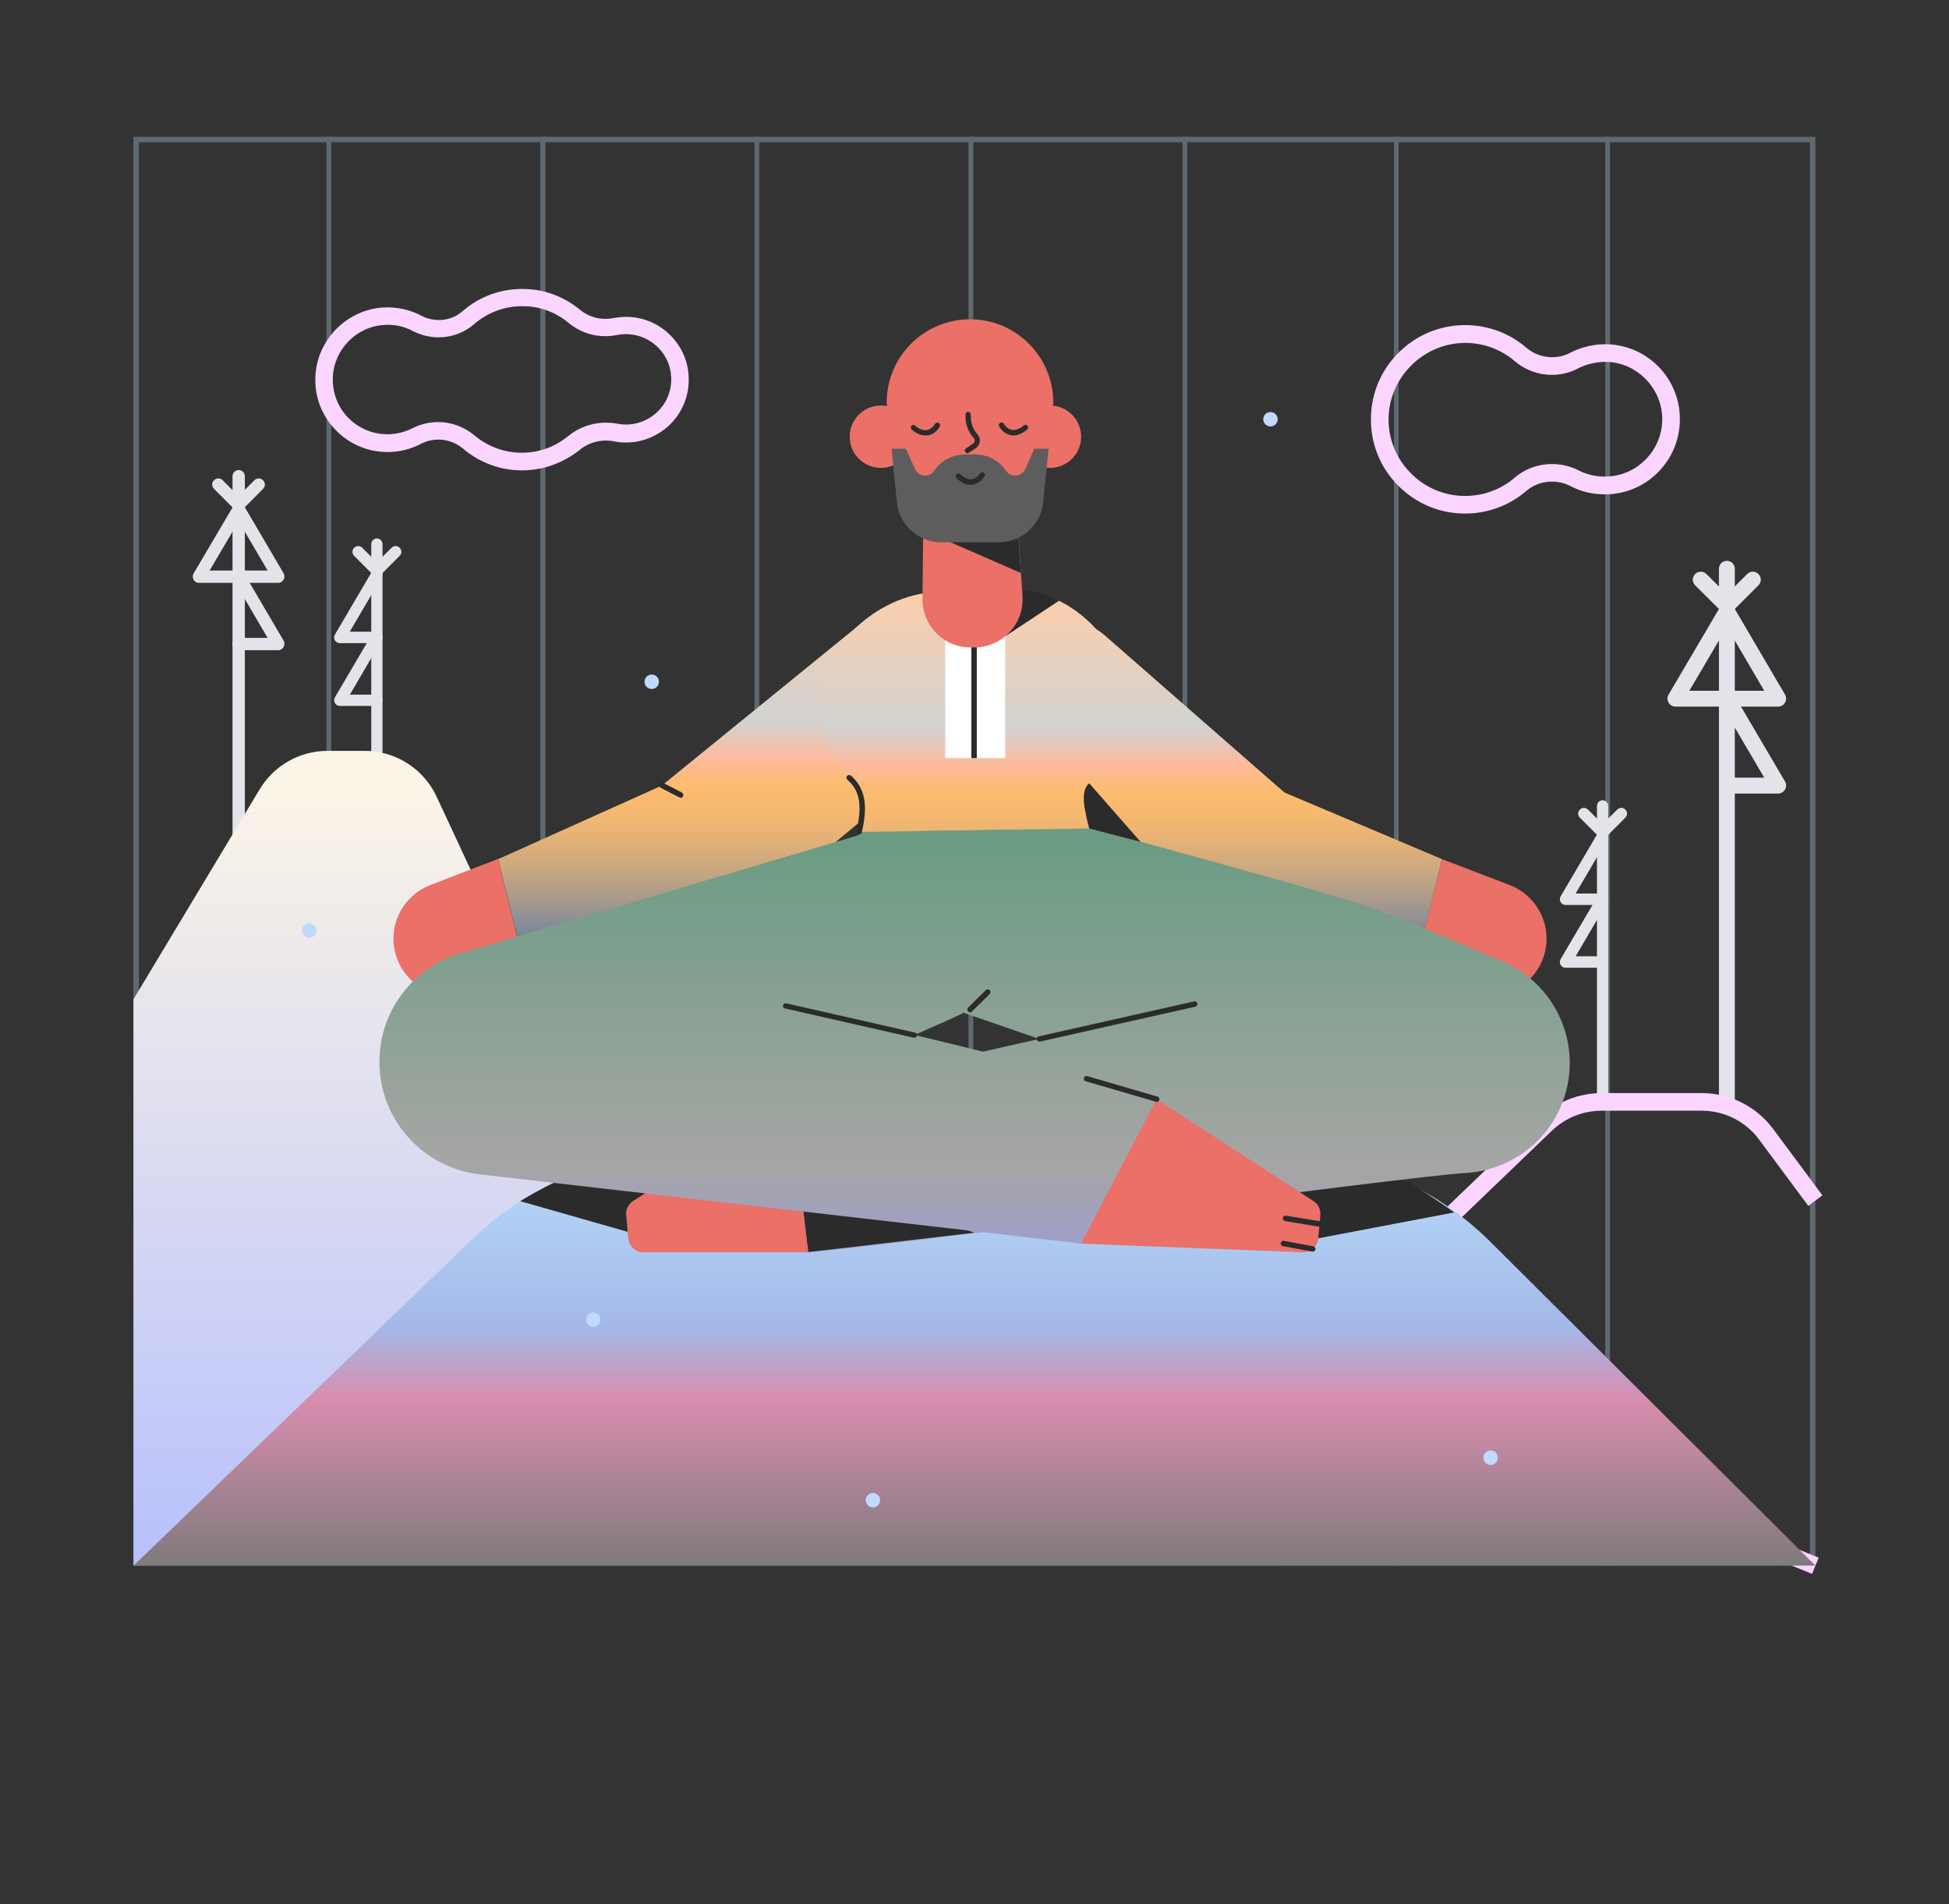 <?xml version="1.0" encoding="iso-8859-1"?>
<!-- Generator: Adobe Illustrator 23.0.2, SVG Export Plug-In . SVG Version: 6.00 Build 0)  -->
<svg version="1.1" id="Layer_1" xmlns="http://www.w3.org/2000/svg" xmlns:xlink="http://www.w3.org/1999/xlink" x="0px" y="0px"
	 viewBox="0 0 1105.6 1080" style="enable-background:new 0 0 1105.6 1080;" xml:space="preserve">
<rect x="0" y="0" width="1105.6" height="1080" fill="#333333" stroke="none"/>
<g style="opacity:0.3;">
	<g>
		<path style="fill:#C4ECFE;" d="M1026.7,80.7V885H78.8V80.7H1026.7 M1029.8,77.6H75.7v810.5h954.1L1029.8,77.6L1029.8,77.6z"/>
	</g>
	<g>
		<g>
			<rect x="306.6" y="77.6" style="fill:#C4ECFE;" width="2.7" height="810.5"/>
		</g>
		<g>
			<rect x="428" y="77.6" style="fill:#C4ECFE;" width="2.7" height="810.5"/>
		</g>
		<g>
			<rect x="306.6" y="77.6" style="fill:#C4ECFE;" width="2.7" height="810.5"/>
		</g>
		<g>
			<rect x="185.2" y="77.6" style="fill:#C4ECFE;" width="2.7" height="810.5"/>
		</g>
		<g>
			<rect x="549.4" y="77.6" style="fill:#C4ECFE;" width="2.7" height="810.5"/>
		</g>
		<g>
			<rect x="670.8" y="77.6" style="fill:#C4ECFE;" width="2.7" height="810.5"/>
		</g>
		<g>
			<rect x="790.7" y="77.6" style="fill:#C4ECFE;" width="2.7" height="810.5"/>
		</g>
		<g>
			<rect x="910.6" y="77.6" style="fill:#C4ECFE;" width="2.7" height="810.5"/>
		</g>
	</g>
</g>
<circle style="fill:#BFD9FF;" cx="720.7" cy="237.8" r="4.1"/>
<circle style="fill:#BFD9FF;" cx="369.7" cy="386.7" r="4.1"/>
<g>
	<g>
		<path style="fill:#E2E4E9;" d="M213.8,554.8c-1.8,0-3.2-1.5-3.2-3.2V325.2c0-1.8,1.5-3.2,3.2-3.2s3.2,1.5,3.2,3.2v226.4
			C217,553.4,215.6,554.8,213.8,554.8z"/>
	</g>
	<g>
		<path style="fill:#E2E4E9;" d="M213.8,364.8h-21c-1.2,0-2.2-0.6-2.8-1.6s-0.6-2.2,0-3.3l21-35.7c0.9-1.5,2.9-2.1,4.4-1.1
			c1.5,0.9,2.1,2.9,1.1,4.4l-18.1,30.8h15.3c1.8,0,3.2,1.5,3.2,3.2S215.6,364.8,213.8,364.8z"/>
	</g>
	<g>
		<path style="fill:#E2E4E9;" d="M213.8,400.4h-21c-1.2,0-2.2-0.6-2.8-1.6s-0.6-2.2,0-3.3l21-35.7c0.9-1.5,2.9-2.1,4.4-1.1
			c1.5,0.9,2.1,2.9,1.1,4.4l-18,30.9h15.3c1.8,0,3.2,1.5,3.2,3.2S215.6,400.4,213.8,400.4z"/>
	</g>
	<g>
		<path style="fill:#E2E4E9;" d="M213.8,326.8c-1.8,0-3.2-1.5-3.2-3.2v-15c0-1.8,1.5-3.2,3.2-3.2s3.2,1.5,3.2,3.2v15
			C217,325.4,215.6,326.8,213.8,326.8z"/>
	</g>
	<g>
		<path style="fill:#E2E4E9;" d="M213.8,326.8c-0.8,0-1.7-0.3-2.3-0.9l-10.6-10.6c-1.3-1.3-1.3-3.3,0-4.6c1.3-1.3,3.3-1.3,4.6,0
			l10.6,10.6c1.3,1.3,1.3,3.3,0,4.6C215.5,326.5,214.6,326.8,213.8,326.8z"/>
	</g>
	<g>
		<path style="fill:#E2E4E9;" d="M213.8,326.8c-0.8,0-1.7-0.3-2.3-0.9c-1.3-1.3-1.3-3.3,0-4.6l10.6-10.6c1.3-1.3,3.3-1.3,4.6,0
			s1.3,3.3,0,4.6l-10.6,10.6C215.5,326.5,214.6,326.8,213.8,326.8z"/>
	</g>
</g>
<g>
	<g>
		<path style="fill:#E2E4E9;" d="M135.4,535c-1.9,0-3.5-1.6-3.5-3.5V288c0-1.9,1.6-3.5,3.5-3.5s3.5,1.6,3.5,3.5v243.5
			C138.9,533.4,137.3,535,135.4,535z"/>
	</g>
	<g>
		<path style="fill:#E2E4E9;" d="M135.4,330.6h-22.6c-1.3,0-2.4-0.7-3-1.8c-0.6-1.1-0.6-2.4,0-3.5l22.6-38.3c1-1.7,3.1-2.2,4.8-1.2
			s2.2,3.1,1.2,4.8l-19.5,33h16.5c1.9,0,3.5,1.6,3.5,3.5S137.3,330.6,135.4,330.6z"/>
	</g>
	<g>
		<path style="fill:#E2E4E9;" d="M157.9,330.6h-22.5c-1.9,0-3.5-1.6-3.5-3.5s1.6-3.5,3.5-3.5h16.4l-19.4-33.1
			c-1-1.7-0.4-3.8,1.2-4.8c1.7-1,3.8-0.4,4.8,1.2l22.5,38.3c0.6,1.1,0.6,2.4,0,3.5S159.1,330.6,157.9,330.6z"/>
	</g>
	<g>
		<path style="fill:#E2E4E9;" d="M157.9,368.8h-22.5c-1.9,0-3.5-1.6-3.5-3.5s1.6-3.5,3.5-3.5h16.4l-19.4-33.1
			c-1-1.7-0.4-3.8,1.2-4.8c1.7-1,3.8-0.4,4.8,1.2l22.5,38.3c0.6,1.1,0.6,2.4,0,3.5S159.1,368.8,157.9,368.8z"/>
	</g>
	<g>
		<path style="fill:#E2E4E9;" d="M135.4,289.8c-1.9,0-3.5-1.6-3.5-3.5v-16.2c0-1.9,1.6-3.5,3.5-3.5s3.5,1.6,3.5,3.5v16.2
			C138.9,288.2,137.3,289.8,135.4,289.8z"/>
	</g>
	<g>
		<path style="fill:#E2E4E9;" d="M135.4,289.8c-0.9,0-1.8-0.3-2.5-1l-11.5-11.5c-1.4-1.4-1.4-3.6,0-4.9c1.4-1.4,3.6-1.4,4.9,0
			l11.5,11.5c1.4,1.4,1.4,3.6,0,4.9C137.2,289.4,136.3,289.8,135.4,289.8z"/>
	</g>
	<g>
		<path style="fill:#E2E4E9;" d="M135.4,289.8c-0.9,0-1.8-0.3-2.5-1c-1.4-1.4-1.4-3.6,0-4.9l11.4-11.5c1.4-1.4,3.6-1.4,4.9,0
			c1.4,1.4,1.4,3.6,0,4.9l-11.4,11.5C137.2,289.4,136.3,289.8,135.4,289.8z"/>
	</g>
</g>
<linearGradient id="SVGID_1_" gradientUnits="userSpaceOnUse" x1="220.65" y1="-119.143" x2="220.65" y2="943.938" gradientTransform="matrix(1 0 0 -1 0 1392)">
	<stop  offset="0" style="stop-color:#D96359"/>
	<stop  offset="0.401" style="stop-color:#90979D"/>
	<stop  offset="0.501" style="stop-color:#7E9DAE"/>
	<stop  offset="0.591" style="stop-color:#B8C1FC"/>
	<stop  offset="1" style="stop-color:#FBF4E7"/>
</linearGradient>
<path style="fill:url(#SVGID_1_);" d="M365.6,704.9L248.2,453c-7.1-16.4-23.3-27.1-41.2-27.1h-21.3c-15.7,0-30.3,8.3-38.4,21.8
	L75.7,566.8v321.3L365.6,704.9z"/>
<g>
	<g>
		<path style="fill:#E2E4E9;" d="M909.1,628.2c-1.8,0-3.2-1.5-3.2-3.2V473.7c0-1.8,1.5-3.2,3.2-3.2s3.2,1.5,3.2,3.2V625
			C912.3,626.8,910.9,628.2,909.1,628.2z"/>
	</g>
	<g>
		<path style="fill:#E2E4E9;" d="M909.1,513.3h-21c-1.2,0-2.2-0.6-2.8-1.6s-0.6-2.2,0-3.3l21-35.7c0.9-1.5,2.9-2.1,4.4-1.1
			c1.5,0.9,2.1,2.9,1.2,4.4l-18.1,30.8h15.3c1.8,0,3.2,1.5,3.2,3.2S910.9,513.3,909.1,513.3z"/>
	</g>
	<g>
		<path style="fill:#E2E4E9;" d="M909.1,548.9h-21c-1.2,0-2.2-0.6-2.8-1.6s-0.6-2.2,0-3.3l21-35.7c0.9-1.5,2.9-2.1,4.4-1.1
			c1.5,0.9,2.1,2.9,1.2,4.4l-18.1,30.8h15.3c1.8,0,3.2,1.5,3.2,3.2S910.9,548.9,909.1,548.9z"/>
	</g>
	<g>
		<path style="fill:#E2E4E9;" d="M909.1,475.3c-1.8,0-3.2-1.5-3.2-3.2v-15c0-1.8,1.5-3.2,3.2-3.2s3.2,1.5,3.2,3.2v15
			C912.3,473.9,910.9,475.3,909.1,475.3z"/>
	</g>
	<g>
		<path style="fill:#E2E4E9;" d="M909.1,475.3c-0.8,0-1.7-0.3-2.3-0.9l-10.6-10.6c-1.3-1.3-1.3-3.3,0-4.6c1.3-1.3,3.3-1.3,4.6,0
			l10.6,10.6c1.3,1.3,1.3,3.3,0,4.6C910.8,475,909.9,475.3,909.1,475.3z"/>
	</g>
	<g>
		<path style="fill:#E2E4E9;" d="M909.1,475.3c-0.8,0-1.7-0.3-2.3-0.9c-1.3-1.3-1.3-3.3,0-4.6l10.6-10.6c1.3-1.3,3.3-1.3,4.6,0
			s1.3,3.3,0,4.6l-10.6,10.6C910.8,475,909.9,475.3,909.1,475.3z"/>
	</g>
</g>
<g>
	<g>
		<path style="fill:#E2E4E9;" d="M979.6,631.8c-2.5,0-4.5-2-4.5-4.5V345.7c0-2.5,2-4.5,4.5-4.5s4.5,2,4.5,4.5v281.6
			C984.1,629.8,982.1,631.8,979.6,631.8z"/>
	</g>
	<g>
		<path style="fill:#E2E4E9;" d="M979.6,400.8h-29.2c-1.6,0-3.1-0.9-3.9-2.3c-0.8-1.4-0.8-3.1,0-4.5l29.2-49.6
			c1.3-2.1,4-2.9,6.2-1.6c2.1,1.3,2.9,4,1.6,6.2l-25.2,42.8h21.3c2.5,0,4.5,2,4.5,4.5S982.1,400.8,979.6,400.8z"/>
	</g>
	<g>
		<path style="fill:#E2E4E9;" d="M1008.7,400.8h-29.1c-2.5,0-4.5-2-4.5-4.5s2-4.5,4.5-4.5h21.2L975.7,349c-1.3-2.1-0.5-4.9,1.6-6.2
			c2.1-1.3,4.9-0.5,6.2,1.6l29.1,49.6c0.8,1.4,0.8,3.1,0,4.5S1010.3,400.8,1008.7,400.8z"/>
	</g>
	<g>
		<path style="fill:#E2E4E9;" d="M1008.7,450.1h-29.1c-2.5,0-4.5-2-4.5-4.5s2-4.5,4.5-4.5h21.2l-25.1-42.7c-1.3-2.1-0.5-4.9,1.6-6.2
			c2.1-1.3,4.9-0.5,6.2,1.6l29.1,49.5c0.8,1.4,0.8,3.1,0,4.5C1011.8,449.2,1010.3,450.1,1008.7,450.1z"/>
	</g>
	<g>
		<path style="fill:#E2E4E9;" d="M979.6,348c-2.5,0-4.5-2-4.5-4.5v-20.9c0-2.5,2-4.5,4.5-4.5s4.5,2,4.5,4.5v20.9
			C984.1,346,982.1,348,979.6,348z"/>
	</g>
	<g>
		<path style="fill:#E2E4E9;" d="M979.6,348c-1.1,0-2.3-0.4-3.2-1.3L961.6,332c-1.8-1.8-1.8-4.6,0-6.4s4.6-1.8,6.4,0l14.8,14.7
			c1.8,1.8,1.8,4.6,0,6.4C981.9,347.6,980.8,348,979.6,348z"/>
	</g>
	<g>
		<path style="fill:#E2E4E9;" d="M979.6,348c-1.2,0-2.3-0.4-3.2-1.3c-1.8-1.8-1.8-4.6,0-6.4l14.7-14.7c1.8-1.8,4.6-1.8,6.4,0
			c1.8,1.8,1.8,4.6,0,6.4l-14.7,14.7C981.9,347.6,980.8,348,979.6,348z"/>
	</g>
</g>
<g>
	<path style="fill:#F9D5FF;" d="M1027.9,892.7l-211.7-86l-27.6-91.2l85-81.5c9.5-9,21.9-14,35-14h56.8c15.9,0,31,7.6,40.5,20.4
		l27.9,37.6l-8,6l-27.9-37.6c-7.6-10.3-19.7-16.4-32.5-16.4h-56.8c-10.5,0-20.5,4-28.1,11.2L800,718.5l24.4,80.8l207.3,84.2
		L1027.9,892.7z"/>
</g>
<linearGradient id="SVGID_2_" gradientUnits="userSpaceOnUse" x1="552.75" y1="499" x2="552.75" y2="741.033" gradientTransform="matrix(1 0 0 -1 0 1392)">
	<stop  offset="0" style="stop-color:#7A7A7A"/>
	<stop  offset="0.409" style="stop-color:#D88DAE"/>
	<stop  offset="0.578" style="stop-color:#A4B8E7"/>
	<stop  offset="1" style="stop-color:#B8DDFB"/>
</linearGradient>
<path style="fill:url(#SVGID_2_);" d="M75.7,888.1l192.8-185.8c32.4-31.2,75.5-48.6,120.5-48.6h333.8c45.9,0,90,18.2,122.6,50.6
	L1029.8,888L75.7,888.1L75.7,888.1z"/>
<g>
	<path style="fill:#2B2B2B;" d="M295.1,681.3l97,27.7l23-42.9c0,0-69.6-8-86.6-1.6C311.4,671.1,295.1,681.3,295.1,681.3z"/>
	<path style="fill:#2B2B2B;" d="M712.4,709.1l112.5-21.4c0,0-43.7-32.3-64.7-33.9s-83.7,27.7-83.7,27.7L712.4,709.1z"/>
	<g>
		<g>
			<path style="fill:#EA7068;" d="M299.8,557.7l-38.3,6.8c-17.7,3.1-34.6-8.7-37.8-26.4c-2.8-15.6,6.1-30.6,20.4-36.1l38.4-14.8"/>
			
				<linearGradient id="SVGID_3_" gradientUnits="userSpaceOnUse" x1="415.277" y1="860.664" x2="415.277" y2="1065.199" gradientTransform="matrix(1 0 0 -1 0 1392)">
				<stop  offset="0" style="stop-color:#77879D"/>
				<stop  offset="0.089" style="stop-color:#A1978E"/>
				<stop  offset="0.188" style="stop-color:#C9A780"/>
				<stop  offset="0.279" style="stop-color:#E5B275"/>
				<stop  offset="0.358" style="stop-color:#F7B96F"/>
				<stop  offset="0.415" style="stop-color:#FDBB6D"/>
				<stop  offset="0.499" style="stop-color:#FDBB9F"/>
				<stop  offset="0.599" style="stop-color:#D1D2D1"/>
				<stop  offset="1" style="stop-color:#FECEAA"/>
			</linearGradient>
			<path style="fill:url(#SVGID_3_);" d="M282.6,487.3l92.8-41.7l115.8-94.2c19.1-15.9,30.3-4.5,46.3,14.6
				c15.9,19.1,13.4,47.5-5.7,63.4L408.2,532.6l-2.7,2.3c-4.2,3.5-9.1,5.7-14.1,6.6l-91.5,16.2L282.6,487.3z"/>
		</g>
		<g>
			
				<linearGradient id="SVGID_4_" gradientUnits="userSpaceOnUse" x1="685.373" y1="859.925" x2="685.373" y2="1058.733" gradientTransform="matrix(1 0 0 -1 0 1392)">
				<stop  offset="0" style="stop-color:#77879D"/>
				<stop  offset="0.089" style="stop-color:#A1978E"/>
				<stop  offset="0.188" style="stop-color:#C9A780"/>
				<stop  offset="0.279" style="stop-color:#E5B275"/>
				<stop  offset="0.358" style="stop-color:#F7B96F"/>
				<stop  offset="0.415" style="stop-color:#FDBB6D"/>
				<stop  offset="0.499" style="stop-color:#FDBB9F"/>
				<stop  offset="0.599" style="stop-color:#D1D2D1"/>
				<stop  offset="1" style="stop-color:#FECEAA"/>
			</linearGradient>
			<path style="fill:url(#SVGID_4_);" d="M818,487.3l-89.4-37.8l-102-89.2c-19.1-15.9-47.5-13.4-63.4,5.7s-13.4,47.5,5.7,63.4
				l123.6,103.3l2.7,2.3c4.2,3.5,9.1,5.7,14.1,6.6l91.5,16.2L818,487.3z"/>
			<path style="fill:#EA7068;" d="M800.7,557.7l38.3,6.8c17.7,3.1,34.6-8.7,37.8-26.4c2.8-15.6-6.1-30.6-20.4-36.1L818,487.3"/>
		</g>
		
			<linearGradient id="SVGID_5_" gradientUnits="userSpaceOnUse" x1="662.843" y1="913.37" x2="662.843" y2="454.993" gradientTransform="matrix(1 0 0 -1 0 1392)">
			<stop  offset="0" style="stop-color:#6B9C83"/>
			<stop  offset="0.401" style="stop-color:#A6A6A4"/>
			<stop  offset="0.501" style="stop-color:#9F9FC8"/>
			<stop  offset="0.591" style="stop-color:#9FCCEC"/>
			<stop  offset="1" style="stop-color:#FFE7B0"/>
		</linearGradient>
		<path style="fill:url(#SVGID_5_);" d="M589.8,461.9c0,0,171.2,46,192.3,54.3c21,8.4,41.9,17,62.6,25.9l8,3.4
			c31.7,13.7,46.3,50.4,32.7,82.1c-9.7,22.5-31.1,36.4-53.9,37.7c-31.4,1.7-341.1,43.3-373,44.9L435.2,624l381.1-85.7L802.9,663
			l-276.4-95.5L589.8,461.9z"/>
		<polyline style="fill:#2B2B2B;" points="458.4,710.2 452.4,660.1 552.6,699.2 		"/>
		<path style="fill:#EA7068;" d="M448.1,623.5L359,681.3c-2.6,1.7-4.1,4.8-3.8,7.9l1.2,13.3c0.4,4.4,4.1,7.8,8.5,7.8h93.6
			L448.1,623.5z"/>
		
			<linearGradient id="SVGID_6_" gradientUnits="userSpaceOnUse" x1="435.671" y1="913.626" x2="435.671" y2="464.413" gradientTransform="matrix(1 0 0 -1 0 1392)">
			<stop  offset="0" style="stop-color:#6B9C83"/>
			<stop  offset="0.401" style="stop-color:#A6A6A4"/>
			<stop  offset="0.501" style="stop-color:#9F9FC8"/>
			<stop  offset="0.591" style="stop-color:#9FCCEC"/>
			<stop  offset="1" style="stop-color:#FFE7B0"/>
		</linearGradient>
		<path style="fill:url(#SVGID_6_);" d="M577.9,545.4l-27.5,27.3l-3.8,1.8l-7.6,3.6l-15.4,6.8c-5.1,2.3-10.3,4.4-15.5,6.6l-15.6,6.4
			c-20.8,8.4-41.8,16.1-62.9,23.6s-42.4,14.4-63.8,21.2c-21.4,6.7-42.9,13.1-64.5,19.2L287,539c30.9,5.6,61.8,11.5,92.7,17.7
			l23.1,4.7l23.1,4.9c15.4,3.2,30.8,6.7,46.2,10c30.8,6.9,61.5,14.1,92.2,21.9c30.7,7.9,61.3,15.8,91.8,25.2l-42.8,81.9L272,666.1
			c-35.3-4.2-60.5-36.1-56.3-71.4c2.9-24.9,19.8-44.8,41.9-52.9l255.8-75.9L577.9,545.4z"/>
		
			<linearGradient id="SVGID_7_" gradientUnits="userSpaceOnUse" x1="552.564" y1="913.37" x2="552.564" y2="454.993" gradientTransform="matrix(1 0 0 -1 0 1392)">
			<stop  offset="0" style="stop-color:#6B9C83"/>
			<stop  offset="0.401" style="stop-color:#A6A6A4"/>
			<stop  offset="0.501" style="stop-color:#9F9FC8"/>
			<stop  offset="0.591" style="stop-color:#9FCCEC"/>
			<stop  offset="1" style="stop-color:#FFE7B0"/>
		</linearGradient>
		<path style="fill:url(#SVGID_7_);" d="M487.4,471.8c-11,31.8,5.1,75.2,40.9,73.6c27.6-1.2,29.6-0.1,41.2-0.6
			c36.8-1.6,60.5-40.1,48.5-74.9L487.4,471.8z"/>
		
			<linearGradient id="SVGID_8_" gradientUnits="userSpaceOnUse" x1="551.278" y1="859.925" x2="551.278" y2="1058.733" gradientTransform="matrix(1 0 0 -1 0 1392)">
			<stop  offset="0" style="stop-color:#77879D"/>
			<stop  offset="0.089" style="stop-color:#A1978E"/>
			<stop  offset="0.188" style="stop-color:#C9A780"/>
			<stop  offset="0.279" style="stop-color:#E5B275"/>
			<stop  offset="0.358" style="stop-color:#F7B96F"/>
			<stop  offset="0.415" style="stop-color:#FDBB6D"/>
			<stop  offset="0.499" style="stop-color:#FDBB9F"/>
			<stop  offset="0.599" style="stop-color:#D1D2D1"/>
			<stop  offset="1" style="stop-color:#FECEAA"/>
		</linearGradient>
		<path style="fill:url(#SVGID_8_);" d="M617.9,469.9c0,0-3.1-7.8-3.4-18.4c-0.2-10.5,25.1-27.2,23.7-59.2
			c-1.1-24.6-28.4-60.3-71.3-58.9l-34.6,2.3c-37.7,1.3-66.9,35-67.9,61.2h-0.1c0,0.7,0.1,1.5,0.1,2.2c0,0.2,0,0.5,0,0.7l0,0
			c3.2,43.6,33.5,40.9,22.8,72.1L617.9,469.9z"/>
		<rect x="536.2" y="344.4" style="fill:#FFFFFF;" width="34" height="85.6"/>
		<g>
			<rect x="551" y="349.8" style="fill:#2B2B2B;" width="3.1" height="80.2"/>
		</g>
		<circle style="fill:#EA7068;" cx="595.6" cy="247.7" r="17.7"/>
		<path style="fill:#2B2B2B;" d="M570.4,360.8l30.4-20.1c0,0-12.6-8-33.9-7.3L570.4,360.8z"/>
		<path style="fill:#EA7068;" d="M523.3,339.7l0.8-83.5l50.3-1.8l5.6,83.3c1.3,15.7-11,29.2-26.7,29.5h-2.2
			C535.7,367.6,523.2,355.1,523.3,339.7z"/>
		<polygon style="fill:#2B2B2B;" points="534.5,305.5 579.1,325 576.9,293.4 		"/>
		<path id="XMLID_18_" style="fill:#EA7068;" d="M563.4,305.5l-26.5-0.1c-14.6,0-26.8-11-28.4-25.5l-5.5-51.6
			c0-26.1,21.2-47.2,47.3-47.2l0,0c26.1,0,47.2,21.2,47.2,47.3l-5.7,51.6C590.2,294.6,578,305.5,563.4,305.5z"/>
		<g>
			<path style="fill:#2B2B2B;" d="M548.9,257.1c-0.5,0-1-0.2-1.3-0.7c-0.5-0.7-0.3-1.7,0.4-2.1l4.2-2.8c0.4-0.4,0.7-0.9,0.7-1.4
				c0.1-0.6-0.1-1.2-0.6-1.7c-2.9-3.3-4.6-7.5-4.6-12v-1.3c0-0.8,0.7-1.5,1.5-1.5s1.5,0.7,1.5,1.5v1.3c0,3.7,1.4,7.3,3.8,10
				c1,1.1,1.4,2.5,1.3,3.9c-0.1,1.4-0.8,2.7-1.9,3.6l-0.1,0.1l-4.3,2.8C549.5,257,549.2,257.1,548.9,257.1z"/>
		</g>
		<g>
			<path style="fill:#2B2B2B;" d="M525,247c-2.5,0-5.1-1.1-7.8-3.3c-0.7-0.5-0.7-1.5-0.2-2.1c0.5-0.7,1.5-0.7,2.1-0.2
				c2.5,2.1,4.9,2.9,6.9,2.5c2.8-0.6,4.4-3.4,4.4-3.4c0.4-0.7,1.3-1,2.1-0.6c0.7,0.4,1,1.3,0.6,2.1c-0.1,0.2-2.2,4.1-6.4,4.9
				C526.1,247,525.5,247,525,247z"/>
		</g>
		<g>
			<path style="fill:#2B2B2B;" d="M574.8,247c-0.6,0-1.1-0.1-1.6-0.2c-4.2-0.9-6.4-4.8-6.4-4.9c-0.4-0.7-0.1-1.7,0.6-2.1
				c0.7-0.4,1.7-0.1,2.1,0.6c0,0.1,1.6,2.8,4.4,3.4c2,0.4,4.4-0.5,6.9-2.5c0.7-0.5,1.6-0.4,2.1,0.2c0.5,0.7,0.4,1.6-0.2,2.1
				C580,245.9,577.3,247,574.8,247z"/>
		</g>
		<circle style="fill:#EA7068;" cx="499.7" cy="247.7" r="17.7"/>
		<path style="fill:#5D5D5D;" d="M586.8,254.5l-5.3,11.6c-1.9,4.3-7.8,4.9-10.6,1.2l-0.8-1.1c-4-5.3-10.2-8.4-16.8-8.4h-3h-3
			c-6.6,0-12.9,3.1-16.8,8.4l-0.8,1.1c-2.8,3.8-8.6,3.1-10.6-1.2l-5.3-11.6h-8l3,30.3c1.3,13,12.2,22.8,25.2,22.8h16.3h16.3
			c13,0,23.9-9.9,25.2-22.8l3-30.3L586.8,254.5L586.8,254.5z"/>
		<g>
			<path style="fill:#2B2B2B;" d="M550.6,275c-2.6,0-5.3-1.2-8-3.7c-0.6-0.6-0.7-1.5-0.1-2.2c0.6-0.6,1.5-0.7,2.2-0.1
				c2.4,2.2,4.7,3.1,6.7,2.8c2.8-0.4,4.5-3.2,4.5-3.2c0.4-0.7,1.4-1,2.1-0.5c0.7,0.4,1,1.4,0.5,2.1c-0.1,0.2-2.4,4-6.7,4.7
				C551.4,275,551,275,550.6,275z"/>
		</g>
		<g>
			<path style="fill:#2B2B2B;" d="M487.4,473.3c-0.1,0-0.2,0-0.3,0c-0.8-0.2-1.3-1-1.2-1.8c3.3-14.9,1.8-23.1-5.2-29.2
				c-0.6-0.6-0.7-1.5-0.2-2.2c0.6-0.6,1.5-0.7,2.2-0.2c9.8,8.5,8.8,20.5,6.2,32.2C488.7,472.8,488.1,473.3,487.4,473.3z"/>
		</g>
		<path style="fill:#2B2B2B;" d="M617.9,469.9c-1.3-4.4-2-8.4-2.7-12.1c-0.4-2.3-1.4-10.6,2.7-13.5l29.1,33.2L617.9,469.9z"/>
		<path style="fill:#EA7068;" d="M656.1,623.5l89.1,57.8c2.6,1.7,4.1,4.8,3.8,7.9l-1.2,13.3c-0.4,4.4-4.1,7.8-8.5,7.8l-126.1-4.9
			L656.1,623.5z"/>
		<g>
			<path style="fill:#2B2B2B;" d="M589.6,590.8c-0.7,0-1.3-0.5-1.5-1.2c-0.2-0.8,0.3-1.6,1.2-1.8l88.1-19.8c0.8-0.2,1.6,0.3,1.8,1.2
				c0.2,0.8-0.3,1.6-1.2,1.8l-88.1,19.8C589.8,590.8,589.7,590.8,589.6,590.8z"/>
		</g>
		<g>
			<path style="fill:#2B2B2B;" d="M518.7,588.6c-0.1,0-0.2,0-0.3,0L445.3,572c-0.8-0.2-1.3-1-1.1-1.8s1-1.3,1.8-1.1l73.1,16.6
				c0.8,0.2,1.3,1,1.1,1.8C520,588.1,519.4,588.6,518.7,588.6z"/>
		</g>
		<g>
			<path style="fill:#2B2B2B;" d="M748.6,695.8c-0.1,0-0.2,0-0.3,0l-19.3-3.2c-0.8-0.1-1.4-0.9-1.3-1.8c0.1-0.8,0.9-1.4,1.8-1.3
				l19.3,3.2c0.8,0.1,1.4,0.9,1.3,1.8C750,695.3,749.3,695.8,748.6,695.8z"/>
		</g>
		<g>
			<path style="fill:#2B2B2B;" d="M744.7,709.9c-0.1,0-0.2,0-0.3,0l-16.7-3.1c-0.8-0.2-1.4-1-1.2-1.8s1-1.4,1.8-1.2l16.7,3.1
				c0.8,0.2,1.4,1,1.2,1.8C746.1,709.4,745.4,709.9,744.7,709.9z"/>
		</g>
		<g>
			<path style="fill:#2B2B2B;" d="M656.1,625c-0.1,0-0.3,0-0.4-0.1l-39.8-11.6c-0.8-0.2-1.3-1.1-1-1.9c0.2-0.8,1.1-1.3,1.9-1
				l39.8,11.6c0.8,0.2,1.3,1.1,1,1.9C657.4,624.6,656.8,625,656.1,625z"/>
		</g>
		<g>
			<path style="fill:#2B2B2B;" d="M550.3,574.2c-0.4,0-0.8-0.2-1.1-0.5c-0.6-0.6-0.6-1.6,0-2.2l10-9.9c0.6-0.6,1.6-0.6,2.2,0
				c0.6,0.6,0.6,1.6,0,2.2l-10,9.9C551.1,574.1,550.7,574.2,550.3,574.2z"/>
		</g>
		<g>
			<path style="fill:#2B2B2B;" d="M386.1,452.5c-0.2,0-0.5-0.1-0.7-0.2l-10.7-5.5c-0.7-0.4-1-1.3-0.7-2.1c0.4-0.7,1.3-1,2.1-0.7
				l10.7,5.5c0.7,0.4,1,1.3,0.7,2.1C387.2,452.2,386.7,452.5,386.1,452.5z"/>
		</g>
	</g>
</g>
<g>
	<path style="fill:#F9D5FF;" d="M831.1,291.3c-14.5,0-28-5.7-38.2-16.1s-15.6-24.1-15.2-38.7c0.3-13.8,5.9-26.8,15.8-36.6
		c9.9-9.8,23-15.3,36.8-15.5c13-0.2,25.7,4.3,35.5,12.8c6.9,5.9,16.9,7.1,24.7,3c6.9-3.6,14.7-5.3,22.5-4.9l0,0
		c21.7,1.3,38.9,18.7,39.9,40.5c0.5,11.7-3.6,22.9-11.7,31.4c-8.1,8.5-19,13.2-30.8,13.2c-7,0-13.8-1.6-19.5-4.7
		c-8.2-4.2-18.2-3.1-25,2.7C856.3,286.7,843.9,291.3,831.1,291.3z M831.2,194.5c-0.2,0-0.5,0-0.7,0c-23.1,0.4-42.2,19.3-42.8,42.3
		c-0.3,11.8,4.1,23,12.4,31.4c8.2,8.4,19.2,13.1,31,13.1c10.4,0,20.5-3.7,28.3-10.5c9.8-8.4,24.4-10,36.1-4
		c4.4,2.3,9.5,3.5,14.9,3.5c9,0,17.3-3.6,23.5-10.1s9.4-15,9-24c-0.8-16.4-14.2-30-30.5-30.9c-6-0.3-12,1-17.3,3.7
		c-11.4,6.1-25.9,4.4-35.9-4.2C851.5,198.2,841.6,194.5,831.2,194.5z"/>
</g>
<g>
	<path style="fill:#F9D5FF;" d="M296.1,266.8c-12.3,0-24.1-4.4-33.4-12.3c-6.8-5.7-16.2-6.8-24-2.7c-5.8,3-12.2,4.6-18.8,4.6
		c-11.3,0-21.8-4.5-29.6-12.6s-11.9-18.8-11.4-30.1c0.8-20.8,17.7-38,38.5-39.3c7.6-0.4,15.1,1.2,21.7,4.7c7.6,4,17,3,23.3-2.6
		c9.6-8.4,21.9-12.8,34.6-12.6c11.6,0.1,22.7,4.2,31.9,11.7c5.3,4.4,12.3,6.2,19.2,4.8c3.3-0.6,6.6-0.8,9.7-0.6l0,0
		c17.5,1.3,31.7,15.5,32.8,33c0.7,9.9-2.6,19.5-9.4,26.8c-6.7,7.2-16.2,11.4-26.1,11.4c-2.4,0-4.7-0.2-6.9-0.7
		c-6.9-1.3-14,0.5-19.4,4.9C319.6,262.6,308,266.8,296.1,266.8z M248.6,239.4c7.3,0,14.6,2.6,20.5,7.5c7.5,6.4,17.1,9.9,27,9.9
		c9.6,0,18.9-3.4,26.3-9.5c7.7-6.3,17.8-8.8,27.7-7c1.6,0.3,3.3,0.5,5,0.5c7.1,0,13.9-3,18.8-8.2s7.3-12.1,6.8-19.3
		c-0.8-12.6-11-22.7-23.6-23.7c-2.3-0.2-4.7,0-7.1,0.4c-9.8,2-19.8-0.5-27.5-6.9c-7.4-6.1-16.3-9.4-25.7-9.4
		c-10.2-0.2-20.1,3.4-27.9,10.2c-9.4,8.2-23.3,9.8-34.6,3.9c-5-2.7-10.6-3.9-16.4-3.5c-15.7,0.9-28.5,14-29.1,29.7
		c-0.3,8.6,2.7,16.7,8.6,22.8c5.9,6.1,13.8,9.5,22.4,9.5c5,0,9.8-1.2,14.2-3.4C238.6,240.5,243.7,239.4,248.6,239.4z"/>
</g>
<circle style="fill:#BFD9FF;" cx="845.6" cy="826.8" r="4.1"/>
<circle style="fill:#BFD9FF;" cx="175.4" cy="527.8" r="4.1"/>
<circle style="fill:#BFD9FF;" cx="495.2" cy="850.9" r="4.1"/>
<circle style="fill:#BFD9FF;" cx="336.5" cy="748.5" r="4.1"/>
</svg>
